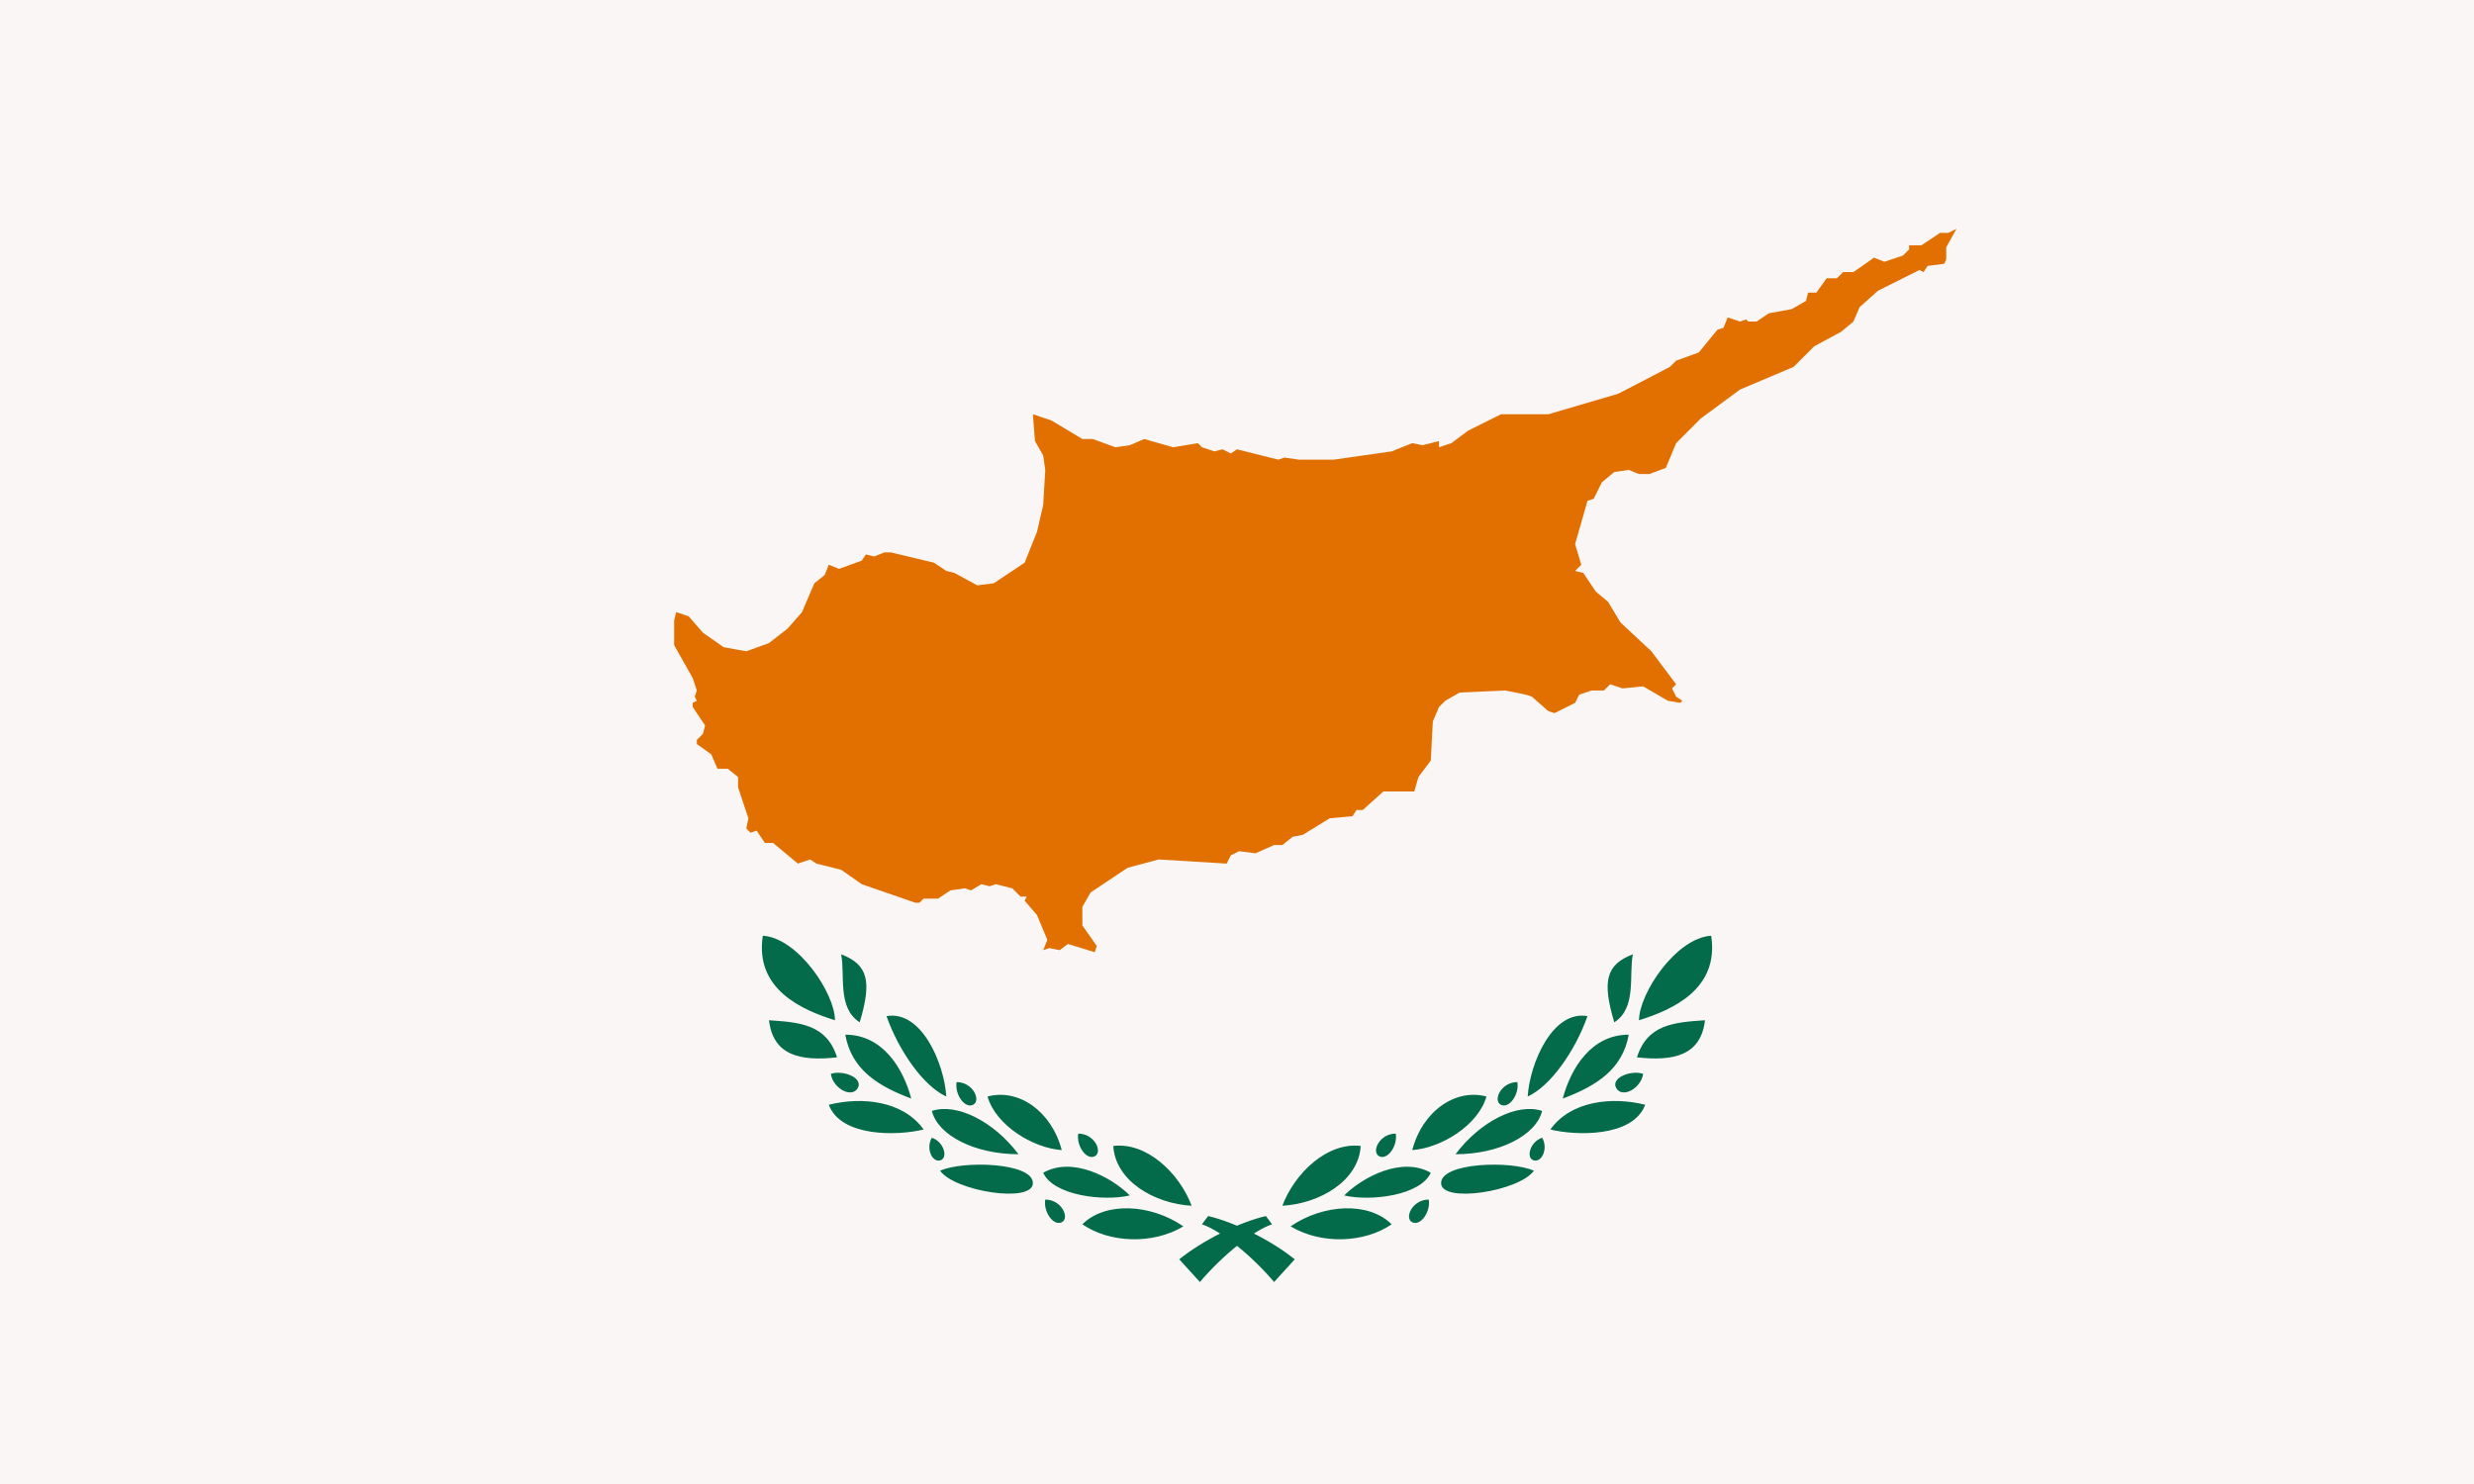 <svg xmlns="http://www.w3.org/2000/svg" xmlns:xlink="http://www.w3.org/1999/xlink" width="1200" height="720"><path fill="#faf6f5" d="M0 0h1200v720H0z"/><path id="a" fill="#036a4a" d="M797 521c-6-2-16 2-13 7s12 0 13-7Zm-61 4c-8 0-12 9-8 11s9-5 8-11Zm-59 25c-8 0-12 9-8 11s9-5 8-11Zm71 2c-6 2-8 10-4 11s7-6 4-11Zm-166 70c11-13 26-25 35-28l-3-4c-13 3-31 12-42 21l10 11Zm44-27c15 9 36 8 49-1-11-11-33-10-49 1Zm67-13c-8 0-12 9-8 11s9-5 8-11Zm-33-26c-16-2-32 13-38 29 18-1 37-12 38-29Zm-8 24c13 3 37 0 42-11-14-8-33 2-42 11Zm47-6c0 10 38 4 45-6-11-5-45-4-45 6Zm49-35c-12-4-30 5-42 21 21 0 39-9 42-21Zm-27-7c-15-4-31 7-36 26 14-1 32-12 36-26Zm31 16c12 3 40 4 46-12-16-4-36-2-46 12Zm38-46c-18 0-28 16-32 31 16-6 29-14 32-31Zm-49 30c11-5 23-22 29-39-17-3-28 23-29 39Zm53-19c18 2 31-1 33-18-15 1-28 2-33 18Zm-11-17c11-7 7-23 9-33-13 5-15 13-9 33Zm12-1c16-5 39-15 35-41-17 1-35 28-35 41Z"/><use xlink:href="#a" transform="matrix(-1 0 0 1 1200 0)"/><path fill="#e17000" d="m949 111-4 2h-4l-9 6h-6v2l-3 3-9 3-5-2-10 7h-5l-3 3h-5l-5 7h-4l-1 4-7 4-11 2-6 4h-4l-1-1-3 1-6-2-2 5-3 1-9 11-11 4-3 3-25 13-34 10h-23l-16 8-8 6-6 2v-3l-8 2-5-1-10 4-28 4h-17l-7-1-3 1-20-5-3 2-4-2-4 1-6-2-2-2-12 2-14-4-7 3-7 1-11-4h-5l-15-9-9-3 1 13 4 7 1 7-1 17-3 13-6 15-15 10-8 1-11-6-4-1-6-4-21-5h-3l-5 2-4-1-2 3-11 4-5-2-2 5-5 4-6 14-7 8-9 7-11 4-11-2-10-7-7-8-6-2-1 4v12l9 16 2 6-1 3 1 2-2 1v2l6 9-1 4-3 3v2l7 5 3 7h5l5 4v5l5 15-1 5 2 2 3-1 4 6h4l12 10 6-2 3 2 12 3 10 7 26 9h2l2-2h7l6-4 7-1 3 1 5-3 4 1 3-1 8 2 4 4h3l-1 2 6 7 5 12-2 5 3-1 5 1 4-3 13 4 1-3-7-10v-9l4-7 18-12 15-4 33 2 2-4 4-2 8 1 9-4h4l5-4 5-1 13-8 11-1 2-3h3l10-9h15l2-7 6-8 1-19 3-7 3-3 7-4 22-1 10 2 3 1 8 7 3 1 10-5 2-4 6-2h6l3-3 6 2 10-1 12 7 6 1 1-1-3-2-2-4 2-2-12-16-15-14-6-10-6-5-6-9-4-1 3-3-3-10 6-21 3-1 4-8 6-5 7-1 5 2h5l8-3 5-12 12-12 19-14 26-11 10-10 13-7 6-5 3-7 9-8 20-10 2 1 2-3 8-1 1-2v-6l5-9"/></svg>